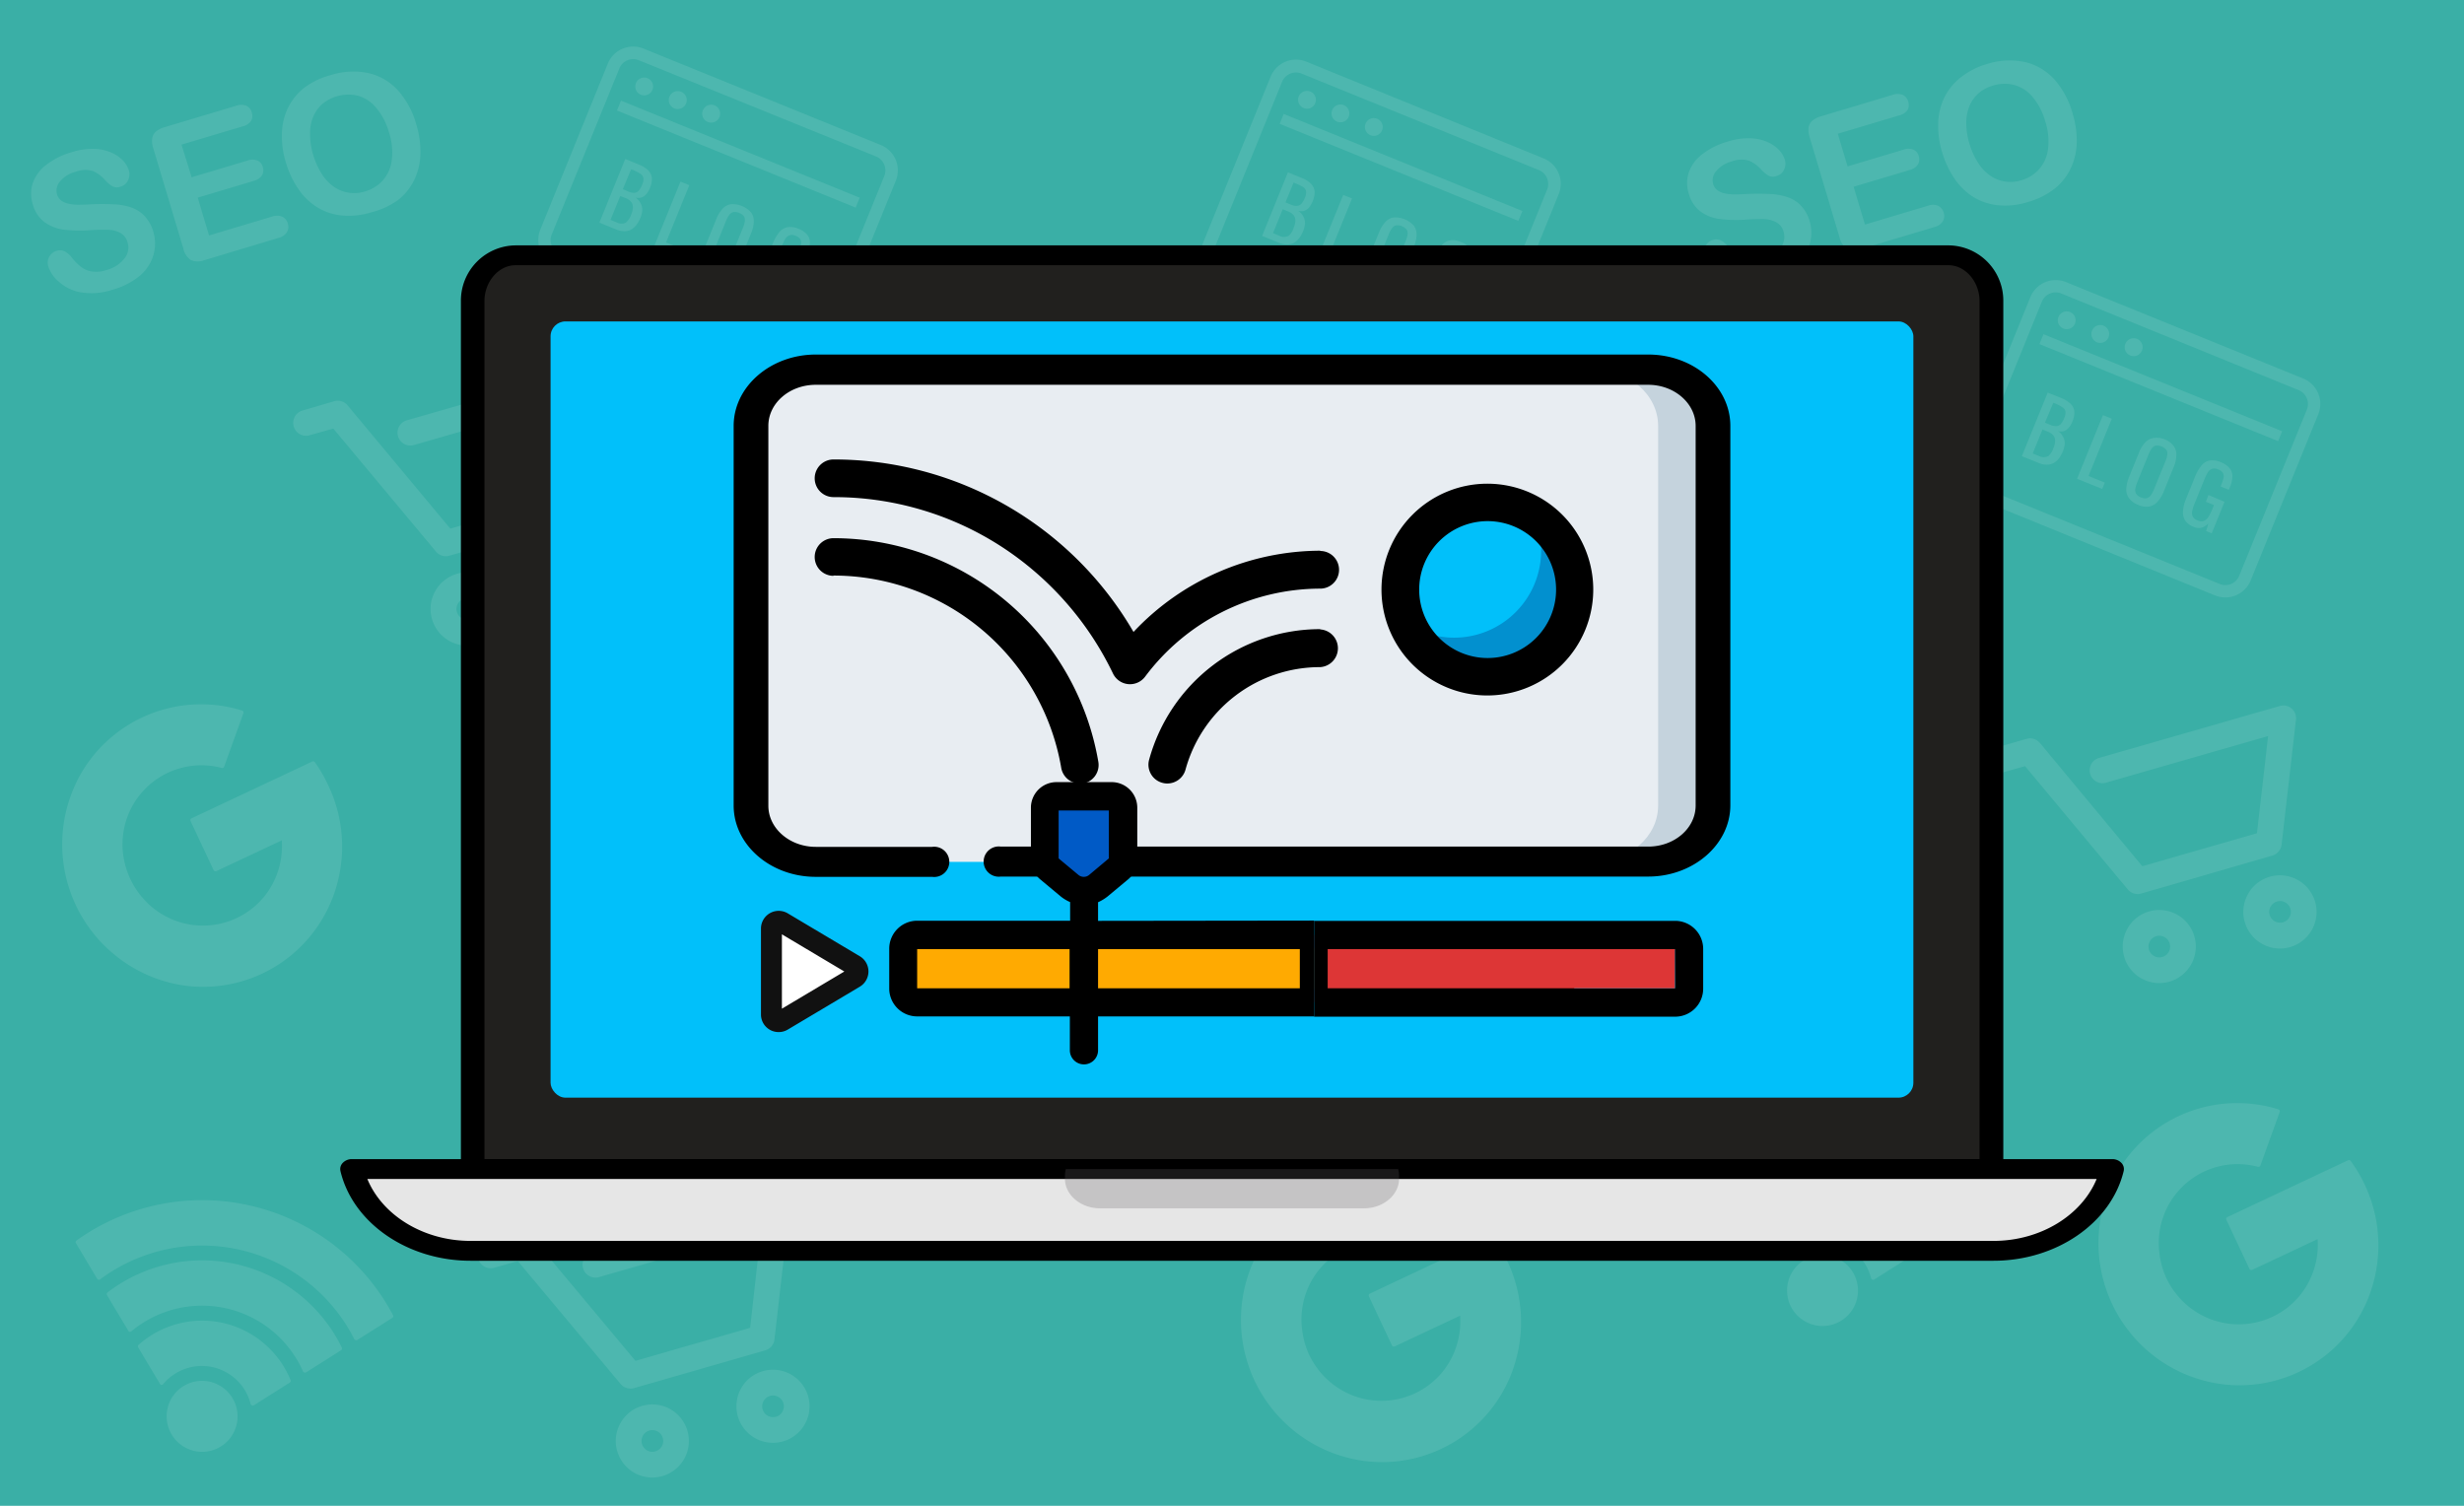 <svg xmlns="http://www.w3.org/2000/svg" viewBox="0 0 360 220"><defs><style>.cls-1{fill:#3aafa6;}.cls-2,.cls-4{opacity:0.1;}.cls-3,.cls-4{fill:#fff;}.cls-5{fill:#21201e;}.cls-6{fill:#01c0fa;}.cls-7{fill:#e6e6e6;}.cls-8{fill:#656364;opacity:0.25;}.cls-9{fill:#e8edf2;}.cls-10{fill:#c5d3dd;}.cls-11{fill:#111;}.cls-12{fill:#e02d4b;}.cls-13{fill:#ffaa01;}.cls-14{fill:#005ac6;}.cls-15{fill:#dd3636;}.cls-16{fill:#0290cf;}</style></defs><title>Animacion-Iconos</title><g id="Íconos"><rect class="cls-1" width="360" height="220"/><g class="cls-2"><path class="cls-3" d="M264.39,32.28a6,6,0,0,1,0,3.44,6.25,6.25,0,0,1-2,3,10.42,10.42,0,0,1-3.91,2,9.8,9.8,0,0,1-5.07.33,6.67,6.67,0,0,1-2.78-1.44,5,5,0,0,1-1.59-2.29,1.8,1.8,0,0,1,1.24-2.27,1.6,1.6,0,0,1,1.18.09,3.36,3.36,0,0,1,1.09,1,8.38,8.38,0,0,0,1.26,1.31,3.35,3.35,0,0,0,1.52.66,4.54,4.54,0,0,0,2.18-.21,4.89,4.89,0,0,0,2.6-1.66,2.57,2.57,0,0,0,.48-2.37,2.21,2.21,0,0,0-1.06-1.39,4.06,4.06,0,0,0-1.8-.47c-.68,0-1.58,0-2.7.08a19.66,19.66,0,0,1-3.85-.1,6,6,0,0,1-2.77-1.12,4.82,4.82,0,0,1-1.67-2.57,5,5,0,0,1,0-3.11,5.75,5.75,0,0,1,2-2.68,10.94,10.94,0,0,1,3.7-1.83,9.83,9.83,0,0,1,3.22-.48,6.78,6.78,0,0,1,2.53.53,5.21,5.21,0,0,1,1.72,1.17,3.83,3.83,0,0,1,.87,1.46,1.93,1.93,0,0,1-.12,1.41,1.63,1.63,0,0,1-1.07.93,1.45,1.45,0,0,1-1.13,0,4.48,4.48,0,0,1-1.1-.88,5.21,5.21,0,0,0-1.78-1.33,3.89,3.89,0,0,0-2.57.1,4.29,4.29,0,0,0-2.26,1.4,2,2,0,0,0-.45,1.89,1.68,1.68,0,0,0,.61.91,2.82,2.82,0,0,0,1.1.47,6.17,6.17,0,0,0,1.27.14c.41,0,1.09,0,2-.06a32.27,32.27,0,0,1,3.23,0,9.09,9.09,0,0,1,2.6.45,4.76,4.76,0,0,1,2,1.24A5.59,5.59,0,0,1,264.39,32.28Z"/><path class="cls-3" d="M277.38,16.89l-8.87,2.65,1.43,4.77,8.16-2.44a2,2,0,0,1,1.47,0,1.4,1.4,0,0,1,.76.94,1.49,1.49,0,0,1-.11,1.21,2,2,0,0,1-1.23.82l-8.17,2.44,1.66,5.53,9.17-2.74a2,2,0,0,1,1.53,0,1.67,1.67,0,0,1,.68,2.26,2.07,2.07,0,0,1-1.27.85l-10.7,3.2a2.66,2.66,0,0,1-2,0,2.7,2.7,0,0,1-1.12-1.68l-4.36-14.61a3.42,3.42,0,0,1-.17-1.46,1.63,1.63,0,0,1,.56-1,3.36,3.36,0,0,1,1.3-.65l10.39-3.11a2.07,2.07,0,0,1,1.52,0,1.5,1.5,0,0,1,.79,1,1.48,1.48,0,0,1-.13,1.24A2.1,2.1,0,0,1,277.38,16.89Z"/><path class="cls-3" d="M290.23,9.38a10.79,10.79,0,0,1,5.55-.33,8.34,8.34,0,0,1,4.33,2.51,12.42,12.42,0,0,1,2.7,5,13.54,13.54,0,0,1,.61,4.28,9.29,9.29,0,0,1-.87,3.74,8.4,8.4,0,0,1-2.38,3,11.36,11.36,0,0,1-3.86,1.93,11.1,11.1,0,0,1-4.3.49,8.6,8.6,0,0,1-3.63-1.18,9.21,9.21,0,0,1-2.79-2.68,13.76,13.76,0,0,1-1.83-3.88,13.16,13.16,0,0,1-.58-4.3,9.12,9.12,0,0,1,.91-3.74,8.43,8.43,0,0,1,2.37-2.9A11,11,0,0,1,290.23,9.38Zm8.58,8.32a9.58,9.58,0,0,0-1.8-3.49,5.34,5.34,0,0,0-2.67-1.78,5.66,5.66,0,0,0-3.18.08,5.53,5.53,0,0,0-2.05,1.09,5,5,0,0,0-1.33,1.81,6.41,6.41,0,0,0-.5,2.51,10.37,10.37,0,0,0,.47,3.09,10.4,10.4,0,0,0,1.32,2.87,6.32,6.32,0,0,0,1.84,1.87,5.17,5.17,0,0,0,2.14.79,5.37,5.37,0,0,0,2.3-.21,5.48,5.48,0,0,0,2.55-1.59,5.34,5.34,0,0,0,1.32-2.93A9.34,9.34,0,0,0,298.81,17.7Z"/></g><g class="cls-2"><path class="cls-3" d="M301.4,63.78a2.11,2.11,0,0,0-.73-.8,1.44,1.44,0,0,0,1.58-.49,3.18,3.18,0,0,0,.55-.93,3.52,3.52,0,0,0,.27-1.1,1.83,1.83,0,0,0-.16-.91,2,2,0,0,0-.6-.74,4.06,4.06,0,0,0-1-.59l-2.13-.86-3.78,9.29,2.48,1a3,3,0,0,0,1.14.24,2.07,2.07,0,0,0,1-.23,2.38,2.38,0,0,0,.77-.66,4.61,4.61,0,0,0,.58-1,3.88,3.88,0,0,0,.3-1.21A2,2,0,0,0,301.4,63.78ZM300,58.85l.31.12a6.39,6.39,0,0,1,1,.52,1,1,0,0,1,.46.6,1.89,1.89,0,0,1-.18,1,3.12,3.12,0,0,1-.49.85,1,1,0,0,1-.64.32,2.14,2.14,0,0,1-.93-.2l-.76-.31Zm-.81,7.82a1.47,1.47,0,0,1-1.33-.07l-.87-.35,1.42-3.5.77.31a1.87,1.87,0,0,1,.83.57,1.23,1.23,0,0,1,.25.8,2.8,2.8,0,0,1-.24,1A2.51,2.51,0,0,1,299.23,66.67Z"/><polygon class="cls-3" points="308.54 61.18 307.25 60.65 303.47 69.95 307.14 71.44 307.52 70.51 305.14 69.55 308.54 61.18"/><path class="cls-3" d="M317.59,65.18a2.87,2.87,0,0,0-1.35-1A3,3,0,0,0,314.6,64a2.09,2.09,0,0,0-1.21.68,4.77,4.77,0,0,0-.89,1.48l-1.43,3.52a5.05,5.05,0,0,0-.41,1.7,2.18,2.18,0,0,0,.37,1.38,3,3,0,0,0,1.36,1,2.78,2.78,0,0,0,1.64.24,2.23,2.23,0,0,0,1.22-.73,4.81,4.81,0,0,0,.89-1.48l1.44-3.54a4.67,4.67,0,0,0,.39-1.67A2.12,2.12,0,0,0,317.59,65.18Zm-2.87,6.28a4.67,4.67,0,0,1-.45.87,1.17,1.17,0,0,1-.6.45,1.34,1.34,0,0,1-.87-.11,1.38,1.38,0,0,1-.7-.53,1.14,1.14,0,0,1-.12-.74,4.63,4.63,0,0,1,.28-.94l1.65-4.07a3.81,3.81,0,0,1,.46-.86,1.05,1.05,0,0,1,.59-.42,1.79,1.79,0,0,1,1.57.63,1.09,1.09,0,0,1,.12.72,3.94,3.94,0,0,1-.27.93Z"/><path class="cls-3" d="M322.29,73.31l1.18.48-.26.64a5.87,5.87,0,0,1-.58,1.13,1.4,1.4,0,0,1-.67.56,1.26,1.26,0,0,1-.88-.08,1.39,1.39,0,0,1-.69-.53,1.22,1.22,0,0,1-.1-.82,5.28,5.28,0,0,1,.36-1.15l1.4-3.45a7.19,7.19,0,0,1,.48-1,1.26,1.26,0,0,1,.61-.58,1.22,1.22,0,0,1,.94.07,1.3,1.3,0,0,1,.69.51,1,1,0,0,1,.1.7,5.78,5.78,0,0,1-.32,1l-.12.28,1.21.5.14-.35a4.37,4.37,0,0,0,.38-1.61,1.83,1.83,0,0,0-.41-1.21,3.13,3.13,0,0,0-1.28-.87,2.94,2.94,0,0,0-1.68-.24,2.14,2.14,0,0,0-1.2.79,6.64,6.64,0,0,0-.92,1.65l-1.26,3.11a5.54,5.54,0,0,0-.46,1.81,2.21,2.21,0,0,0,.31,1.39,2.57,2.57,0,0,0,1.24.94,1.77,1.77,0,0,0,1.22.1,2.13,2.13,0,0,0,.92-.61l-.31,1.12.81.33,1.87-4.6-2.35-1Z"/><path class="cls-3" d="M336.52,55.31l-34.68-14.1a4,4,0,0,0-5.19,2.19l-9.88,24.3A4,4,0,0,0,289,72.89L323.64,87a4,4,0,0,0,5.19-2.19l9.88-24.3A4,4,0,0,0,336.52,55.31Zm-9.36,28.81a2.18,2.18,0,0,1-2.85,1.2l-34.67-14.1a2.17,2.17,0,0,1-1.2-2.84l9.88-24.3a2.18,2.18,0,0,1,2.84-1.2L335.84,57a2.19,2.19,0,0,1,1.2,2.85Z"/><path class="cls-3" d="M301.47,48a1.3,1.3,0,1,0-.72-1.7A1.3,1.3,0,0,0,301.47,48Z"/><path class="cls-3" d="M306.35,50a1.3,1.3,0,1,0,1-2.41,1.28,1.28,0,0,0-1.69.71A1.31,1.31,0,0,0,306.35,50Z"/><path class="cls-3" d="M311.24,51.94a1.31,1.31,0,1,0-.72-1.7A1.3,1.3,0,0,0,311.24,51.94Z"/><rect class="cls-3" x="314.92" y="37.81" width="1.56" height="37.65" transform="translate(144.31 327.75) rotate(-67.87)"/></g><g class="cls-2"><path class="cls-3" d="M334.82,103.52a1.86,1.86,0,0,0-1.74-.37l-26.48,7.61a1.88,1.88,0,0,0,1,3.62l23.78-6.84-1.63,14.2L313,126.56l-14.95-18a1.89,1.89,0,0,0-2-.6l-4.74,1.36a1.88,1.88,0,1,0,1,3.62l3.56-1,15,18a1.89,1.89,0,0,0,2,.6L332,125a1.89,1.89,0,0,0,1.35-1.59l2.1-18.25A1.88,1.88,0,0,0,334.82,103.52Z"/><path class="cls-3" d="M314,133.16a5.34,5.34,0,1,0,6.61,3.66A5.34,5.34,0,0,0,314,133.16Zm1.91,6.66a1.58,1.58,0,1,1,1.08-2A1.58,1.58,0,0,1,315.92,139.82Z"/><path class="cls-3" d="M331.63,128.09a5.35,5.35,0,1,0,6.62,3.66A5.37,5.37,0,0,0,331.63,128.09Zm1.92,6.66a1.58,1.58,0,1,1,1.08-2A1.58,1.58,0,0,1,333.55,134.75Z"/></g><path class="cls-4" d="M343.44,169.61a.32.32,0,0,0-.38-.09l-17.63,8.3a.3.3,0,0,0-.15.4l3.37,7.16a.3.3,0,0,0,.41.15l9.55-4.49a11.8,11.8,0,0,1-1.62,6.84h0a11.41,11.41,0,0,1-5,4.52,11.6,11.6,0,0,1-13.36-2.57h0a11.65,11.65,0,0,1-2.12-3.11,11.53,11.53,0,0,1-1-3.57h0a11.52,11.52,0,0,1,14.38-12.68.31.31,0,0,0,.37-.2l2.81-7.8a.33.33,0,0,0,0-.24.32.32,0,0,0-.19-.15,20.23,20.23,0,0,0-23.17,8.6,20.81,20.81,0,0,0,4.57,27.1h0a20.65,20.65,0,0,0,10.26,4.44A20.26,20.26,0,0,0,345.87,190a20.84,20.84,0,0,0,1-13.09,21.52,21.52,0,0,0-1.36-3.8A21,21,0,0,0,343.44,169.61Z"/><g class="cls-2"><path class="cls-3" d="M267.48,183.51a5.19,5.19,0,0,0-5.8,2.64,5.12,5.12,0,0,0-.44,1.2,5.18,5.18,0,1,0,10.08,2.4,5,5,0,0,0,.13-1.49A5.2,5.2,0,0,0,267.48,183.51Z"/><path class="cls-3" d="M269.52,175A14,14,0,0,0,257,178.1a.3.3,0,0,0-.06.38l3.19,5.34a.3.3,0,0,0,.19.14h0a.31.31,0,0,0,.26-.1,7.35,7.35,0,0,1,12.79,2.88.29.29,0,0,0,.18.21.29.29,0,0,0,.27,0l5.23-3.31a.29.29,0,0,0,.12-.37A14,14,0,0,0,269.52,175Z"/><path class="cls-3" d="M271.57,166.39a22.72,22.72,0,0,0-19.11,4.06.31.31,0,0,0-.07.4l3.11,5.21a.3.3,0,0,0,.19.14h0a.31.31,0,0,0,.24-.07A16.14,16.14,0,0,1,281,182a.29.29,0,0,0,.19.17.26.26,0,0,0,.24,0l5.14-3.24a.3.3,0,0,0,.1-.39A22.71,22.71,0,0,0,271.57,166.39Z"/><path class="cls-3" d="M294.17,173.75a31.55,31.55,0,0,0-46.24-10.89.31.31,0,0,0-.08.4l3.11,5.2a.29.29,0,0,0,.18.13h0a.31.31,0,0,0,.23-.06,24.93,24.93,0,0,1,37.13,8.72.29.29,0,0,0,.19.15.34.34,0,0,0,.24,0l5.11-3.23A.32.32,0,0,0,294.17,173.75Z"/></g><g class="cls-2"><path class="cls-3" d="M22.4,33.87a5.93,5.93,0,0,1,0,3.44,6.25,6.25,0,0,1-2,3,10.55,10.55,0,0,1-3.91,2,9.69,9.69,0,0,1-5.07.33,6.56,6.56,0,0,1-2.78-1.44,5,5,0,0,1-1.59-2.29,1.8,1.8,0,0,1,1.25-2.27,1.58,1.58,0,0,1,1.17.09,3.26,3.26,0,0,1,1.09,1A8.38,8.38,0,0,0,11.86,39a3.35,3.35,0,0,0,1.52.66,4.53,4.53,0,0,0,2.18-.21,4.85,4.85,0,0,0,2.6-1.66,2.53,2.53,0,0,0,.48-2.36,2.23,2.23,0,0,0-1.06-1.4,3.93,3.93,0,0,0-1.8-.46,24.32,24.32,0,0,0-2.7.07,19.66,19.66,0,0,1-3.85-.1,6,6,0,0,1-2.77-1.12,4.82,4.82,0,0,1-1.67-2.57,5.08,5.08,0,0,1,0-3.11,5.81,5.81,0,0,1,2-2.68,10.94,10.94,0,0,1,3.7-1.83,9.85,9.85,0,0,1,3.23-.48,6.68,6.68,0,0,1,2.52.53,5.21,5.21,0,0,1,1.72,1.17,3.83,3.83,0,0,1,.87,1.46,1.93,1.93,0,0,1-.12,1.41,1.67,1.67,0,0,1-1.07.94,1.49,1.49,0,0,1-1.13,0,4.44,4.44,0,0,1-1.09-.87A5.24,5.24,0,0,0,13.61,25a3.89,3.89,0,0,0-2.57.1,4.29,4.29,0,0,0-2.26,1.4,2,2,0,0,0-.45,1.89,1.65,1.65,0,0,0,.62.91,2.71,2.71,0,0,0,1.09.47,6.17,6.17,0,0,0,1.27.14c.41,0,1.09,0,2-.06a32.27,32.27,0,0,1,3.23,0,9.22,9.22,0,0,1,2.61.45,4.89,4.89,0,0,1,1.95,1.24A5.48,5.48,0,0,1,22.4,33.87Z"/><path class="cls-3" d="M35.39,18.48l-8.87,2.65L28,25.9l8.16-2.44a2,2,0,0,1,1.47,0,1.4,1.4,0,0,1,.76.94,1.45,1.45,0,0,1-.11,1.21,2,2,0,0,1-1.23.82l-8.16,2.44,1.65,5.53,9.17-2.74a2.1,2.1,0,0,1,1.53,0,1.53,1.53,0,0,1,.81,1,1.56,1.56,0,0,1-.13,1.27,2.07,2.07,0,0,1-1.27.84L29.9,38a2.66,2.66,0,0,1-2,0,2.66,2.66,0,0,1-1.11-1.68L22.4,21.68a3.25,3.25,0,0,1-.16-1.46,1.62,1.62,0,0,1,.55-1,3.36,3.36,0,0,1,1.3-.65l10.39-3.11a2.1,2.1,0,0,1,1.53,0,1.49,1.49,0,0,1,.78,1,1.44,1.44,0,0,1-.13,1.24A2.1,2.1,0,0,1,35.39,18.48Z"/><path class="cls-3" d="M48.24,11a10.89,10.89,0,0,1,5.55-.33,8.34,8.34,0,0,1,4.33,2.51,12.42,12.42,0,0,1,2.7,5,13.54,13.54,0,0,1,.61,4.28,9.38,9.38,0,0,1-.87,3.75,8.45,8.45,0,0,1-2.38,3A11.36,11.36,0,0,1,54.32,31a11.1,11.1,0,0,1-4.3.49,8.46,8.46,0,0,1-3.63-1.18,9.15,9.15,0,0,1-2.78-2.67,13.7,13.7,0,0,1-1.84-3.89,13.16,13.16,0,0,1-.58-4.3,9.12,9.12,0,0,1,.91-3.74,8.43,8.43,0,0,1,2.37-2.9A11.11,11.11,0,0,1,48.24,11Zm8.58,8.32A9.43,9.43,0,0,0,55,15.8,5.34,5.34,0,0,0,52.35,14a6,6,0,0,0-5.23,1.17A5.1,5.1,0,0,0,45.79,17a6.24,6.24,0,0,0-.49,2.51,11.13,11.13,0,0,0,1.78,6,6.44,6.44,0,0,0,1.84,1.87,5.17,5.17,0,0,0,2.14.79,5.35,5.35,0,0,0,2.3-.21,5.55,5.55,0,0,0,2.55-1.58,5.4,5.4,0,0,0,1.32-2.94A9.34,9.34,0,0,0,56.82,19.29Z"/></g><g class="cls-2"><path class="cls-3" d="M93.57,29.66a2.11,2.11,0,0,0-.73-.8,1.49,1.49,0,0,0,1.58-.49,3.41,3.41,0,0,0,.55-.93,3.59,3.59,0,0,0,.27-1.1,1.87,1.87,0,0,0-.16-.92,2.06,2.06,0,0,0-.6-.73,4.06,4.06,0,0,0-1-.59l-2.13-.87-3.78,9.3,2.47,1a3.07,3.07,0,0,0,1.15.25,2.07,2.07,0,0,0,1-.23,2.49,2.49,0,0,0,.77-.66,4.47,4.47,0,0,0,.58-1,3.76,3.76,0,0,0,.3-1.2A2,2,0,0,0,93.57,29.66Zm-1.36-4.93.31.12a7.41,7.41,0,0,1,1,.51A1,1,0,0,1,94,26a1.89,1.89,0,0,1-.18,1,2.9,2.9,0,0,1-.49.84.94.94,0,0,1-.64.33,2.14,2.14,0,0,1-.93-.2L91,27.64Zm-.81,7.82a1.47,1.47,0,0,1-1.33-.07l-.87-.36,1.42-3.49.77.31a1.85,1.85,0,0,1,.83.57,1.23,1.23,0,0,1,.25.8,2.8,2.8,0,0,1-.24,1A2.51,2.51,0,0,1,91.4,32.55Z"/><polygon class="cls-3" points="100.71 27.06 99.42 26.53 95.64 35.83 99.31 37.32 99.69 36.39 97.31 35.42 100.71 27.06"/><path class="cls-3" d="M109.76,31.06a3.63,3.63,0,0,0-3-1.22,2.09,2.09,0,0,0-1.21.68,4.77,4.77,0,0,0-.89,1.48l-1.43,3.52a5.05,5.05,0,0,0-.41,1.7,2.13,2.13,0,0,0,.37,1.37,2.91,2.91,0,0,0,1.36,1,2.86,2.86,0,0,0,1.64.24,2.29,2.29,0,0,0,1.22-.73,4.81,4.81,0,0,0,.89-1.48l1.44-3.54a4.71,4.71,0,0,0,.39-1.67A2.17,2.17,0,0,0,109.76,31.06Zm-2.87,6.28a3.81,3.81,0,0,1-.46.86,1.08,1.08,0,0,1-.59.46,1.33,1.33,0,0,1-.87-.11,1.38,1.38,0,0,1-.7-.53,1.15,1.15,0,0,1-.12-.74,3.93,3.93,0,0,1,.28-.94l1.65-4.07a3.81,3.81,0,0,1,.46-.86,1.05,1.05,0,0,1,.59-.42,1.43,1.43,0,0,1,.87.12,1.47,1.47,0,0,1,.7.51,1.09,1.09,0,0,1,.12.72,4.23,4.23,0,0,1-.27.93Z"/><path class="cls-3" d="M114.46,39.19l1.18.48-.26.64a5.87,5.87,0,0,1-.58,1.13,1.46,1.46,0,0,1-.67.56,1.26,1.26,0,0,1-.88-.08,1.4,1.4,0,0,1-.69-.54,1.19,1.19,0,0,1-.1-.81,6.06,6.06,0,0,1,.35-1.16l1.4-3.44a10.51,10.51,0,0,1,.48-1,1.32,1.32,0,0,1,.62-.58,1.18,1.18,0,0,1,.94.07,1.34,1.34,0,0,1,.69.5,1,1,0,0,1,.1.71,5.18,5.18,0,0,1-.33,1l-.11.28,1.21.5.14-.35a4.37,4.37,0,0,0,.38-1.62,1.85,1.85,0,0,0-.41-1.21,3.26,3.26,0,0,0-1.29-.86A2.9,2.9,0,0,0,115,33.2a2.11,2.11,0,0,0-1.2.79,6.64,6.64,0,0,0-.92,1.65l-1.27,3.11a6.11,6.11,0,0,0-.46,1.8,2.3,2.3,0,0,0,.32,1.4,2.57,2.57,0,0,0,1.24.94,1.77,1.77,0,0,0,1.22.1,2.13,2.13,0,0,0,.92-.61l-.31,1.12.81.33,1.87-4.6-2.35-1Z"/><path class="cls-3" d="M128.69,21.19,94,7.09a4,4,0,0,0-5.19,2.19l-9.88,24.3a4,4,0,0,0,2.19,5.19l34.68,14.1A4,4,0,0,0,121,50.68l9.89-24.3A4,4,0,0,0,128.69,21.19ZM119.33,50a2.18,2.18,0,0,1-2.85,1.2L81.81,37.1a2.17,2.17,0,0,1-1.2-2.84L90.49,10a2.17,2.17,0,0,1,2.84-1.2L128,22.86a2.2,2.2,0,0,1,1.2,2.85Z"/><path class="cls-3" d="M93.63,13.84a1.3,1.3,0,1,0-.71-1.7A1.3,1.3,0,0,0,93.63,13.84Z"/><path class="cls-3" d="M98.52,15.83a1.31,1.31,0,1,0-.71-1.7A1.3,1.3,0,0,0,98.52,15.83Z"/><path class="cls-3" d="M103.41,17.82a1.31,1.31,0,1,0-.72-1.7A1.3,1.3,0,0,0,103.41,17.82Z"/><rect class="cls-3" x="107.09" y="3.69" width="1.56" height="37.65" transform="translate(46.38 113.96) rotate(-67.87)"/></g><g class="cls-2"><path class="cls-3" d="M87.59,54.19a1.86,1.86,0,0,0-1.74-.37L59.37,61.43a1.88,1.88,0,0,0,1,3.62l23.77-6.84-1.63,14.2L65.79,77.23l-15-18a1.87,1.87,0,0,0-2-.6L44.13,60a1.88,1.88,0,0,0,1,3.62l3.57-1L63.69,80.58a1.87,1.87,0,0,0,2,.6l19.15-5.5a1.89,1.89,0,0,0,1.35-1.59l2.09-18.25A1.89,1.89,0,0,0,87.59,54.19Z"/><path class="cls-3" d="M66.78,83.83a5.35,5.35,0,1,0,6.62,3.66A5.36,5.36,0,0,0,66.78,83.83Zm1.92,6.66a1.58,1.58,0,1,1,1.08-2A1.59,1.59,0,0,1,68.7,90.49Z"/><path class="cls-3" d="M84.41,78.77A5.34,5.34,0,1,0,91,82.43,5.34,5.34,0,0,0,84.41,78.77Zm1.91,6.65a1.58,1.58,0,1,1,1.08-2A1.57,1.57,0,0,1,86.32,85.42Z"/></g><path class="cls-4" d="M46,111.36a.3.3,0,0,0-.37-.1l-17.64,8.3a.3.3,0,0,0-.15.4l3.37,7.17a.31.31,0,0,0,.41.14l9.55-4.49a11.87,11.87,0,0,1-1.61,6.84h0a11.46,11.46,0,0,1-5,4.52,11.6,11.6,0,0,1-13.37-2.57h0A12,12,0,0,1,18,124.88h0A11.53,11.53,0,0,1,32.39,112.2a.3.3,0,0,0,.36-.19l2.81-7.8a.33.33,0,0,0,0-.24.33.33,0,0,0-.19-.16,20.27,20.27,0,0,0-23.17,8.6,20.83,20.83,0,0,0,4.57,27.11h0A20.63,20.63,0,0,0,27,144a20.26,20.26,0,0,0,21.36-12.25A20.74,20.74,0,0,0,48,114.83,20.21,20.21,0,0,0,46,111.36Z"/><g class="cls-2"><path class="cls-3" d="M30.73,201.89a5.18,5.18,0,0,0-5.8,2.64,5.12,5.12,0,0,0-.44,1.2,5.18,5.18,0,0,0,10.08,2.41,5,5,0,0,0,.13-1.49A5.2,5.2,0,0,0,30.73,201.89Z"/><path class="cls-3" d="M32.77,193.33a14,14,0,0,0-12.52,3.15.31.31,0,0,0-.06.38l3.19,5.34a.3.3,0,0,0,.19.14h0a.31.31,0,0,0,.26-.1,7.35,7.35,0,0,1,12.79,2.89.28.28,0,0,0,.18.2.32.32,0,0,0,.27,0L42.34,202a.28.28,0,0,0,.12-.36A14,14,0,0,0,32.77,193.33Z"/><path class="cls-3" d="M34.82,184.77a22.72,22.72,0,0,0-19.11,4.06.31.31,0,0,0-.07.4l3.11,5.21a.3.3,0,0,0,.19.14h0a.32.32,0,0,0,.25-.07,16.13,16.13,0,0,1,25.08,5.85.26.26,0,0,0,.19.16.29.29,0,0,0,.24,0l5.14-3.25a.3.3,0,0,0,.1-.39A22.74,22.74,0,0,0,34.82,184.77Z"/><path class="cls-3" d="M57.41,192.13a31.54,31.54,0,0,0-46.23-10.89.31.31,0,0,0-.08.4l3.1,5.2a.33.33,0,0,0,.19.14h0a.29.29,0,0,0,.24-.06,24.93,24.93,0,0,1,37.13,8.72.27.27,0,0,0,.18.15.33.33,0,0,0,.24,0l5.12-3.23A.3.3,0,0,0,57.41,192.13Z"/></g><g class="cls-2"><path class="cls-3" d="M86.45,130.75a5.93,5.93,0,0,1,0,3.44,6.27,6.27,0,0,1-2,3,10.42,10.42,0,0,1-3.91,2,9.8,9.8,0,0,1-5.07.33,6.58,6.58,0,0,1-2.78-1.45,4.94,4.94,0,0,1-1.59-2.29,1.77,1.77,0,0,1,.13-1.37,1.75,1.75,0,0,1,1.12-.89,1.57,1.57,0,0,1,1.17.08,3.26,3.26,0,0,1,1.09,1,8,8,0,0,0,1.26,1.31,3.52,3.52,0,0,0,1.52.67,4.79,4.79,0,0,0,2.18-.21,4.86,4.86,0,0,0,2.6-1.67,2.56,2.56,0,0,0,.49-2.36,2.27,2.27,0,0,0-1.06-1.39,4,4,0,0,0-1.8-.47c-.69,0-1.59,0-2.71.07a18.78,18.78,0,0,1-3.84-.1,5.85,5.85,0,0,1-2.78-1.12,4.78,4.78,0,0,1-1.67-2.57,5.08,5.08,0,0,1,0-3.11,5.84,5.84,0,0,1,2-2.67,10.68,10.68,0,0,1,3.7-1.83,10.16,10.16,0,0,1,3.23-.49,6.87,6.87,0,0,1,2.52.54A5,5,0,0,1,82,120.35a3.91,3.91,0,0,1,.87,1.46,2,2,0,0,1-.12,1.42,1.68,1.68,0,0,1-1.07.93,1.45,1.45,0,0,1-1.13,0,4.79,4.79,0,0,1-1.09-.88,5.38,5.38,0,0,0-1.79-1.34,3.89,3.89,0,0,0-2.57.1,4.3,4.3,0,0,0-2.26,1.41,2,2,0,0,0-.45,1.89,1.65,1.65,0,0,0,.62.91,2.86,2.86,0,0,0,1.09.47,6.25,6.25,0,0,0,1.27.14c.41,0,1.09,0,2-.06a29.56,29.56,0,0,1,3.23,0,9.22,9.22,0,0,1,2.61.45,4.78,4.78,0,0,1,2,1.24A5.51,5.51,0,0,1,86.45,130.75Z"/><path class="cls-3" d="M99.44,115.35,90.57,118,92,122.78l8.17-2.44a2,2,0,0,1,1.46,0,1.41,1.41,0,0,1,.76.93,1.45,1.45,0,0,1-.11,1.21,2,2,0,0,1-1.23.82l-8.16,2.45,1.65,5.52,9.17-2.74a2.15,2.15,0,0,1,1.53,0,1.55,1.55,0,0,1,.81,1,1.49,1.49,0,0,1-.13,1.26,2.08,2.08,0,0,1-1.27.85L94,134.86a2.15,2.15,0,0,1-3.13-1.69l-4.37-14.61a3.41,3.41,0,0,1-.16-1.46,1.62,1.62,0,0,1,.55-1,3.51,3.51,0,0,1,1.3-.66l10.39-3.1a2.1,2.1,0,0,1,1.53,0,1.45,1.45,0,0,1,.78,1,1.46,1.46,0,0,1-.13,1.25A2,2,0,0,1,99.44,115.35Z"/><path class="cls-3" d="M112.29,107.84a10.78,10.78,0,0,1,5.55-.32,8.29,8.29,0,0,1,4.33,2.5,12.53,12.53,0,0,1,2.7,5,13.5,13.5,0,0,1,.61,4.28,9.29,9.29,0,0,1-.87,3.74,8.26,8.26,0,0,1-2.38,3,12.22,12.22,0,0,1-8.16,2.42,8.45,8.45,0,0,1-3.63-1.17,9.19,9.19,0,0,1-2.78-2.68,13.64,13.64,0,0,1-1.84-3.88,13.22,13.22,0,0,1-.58-4.31,9.07,9.07,0,0,1,.91-3.73,8.34,8.34,0,0,1,2.37-2.9A11.31,11.31,0,0,1,112.29,107.84Zm8.58,8.33a9.47,9.47,0,0,0-1.79-3.5,5.45,5.45,0,0,0-2.68-1.77,5.66,5.66,0,0,0-3.18.07,5.51,5.51,0,0,0-2,1.1,4.92,4.92,0,0,0-1.34,1.81,6.36,6.36,0,0,0-.49,2.5,11.13,11.13,0,0,0,1.78,6,6.32,6.32,0,0,0,1.84,1.87,5.23,5.23,0,0,0,2.15.8,5.65,5.65,0,0,0,2.29-.21,5.56,5.56,0,0,0,2.56-1.59,5.4,5.4,0,0,0,1.31-2.93A9.32,9.32,0,0,0,120.87,116.17Z"/></g><g class="cls-2"><path class="cls-3" d="M190.4,31.6a2.18,2.18,0,0,0-.73-.8,1.64,1.64,0,0,0,.88,0,1.53,1.53,0,0,0,.7-.48,3.33,3.33,0,0,0,.55-.94,3.46,3.46,0,0,0,.27-1.1,1.83,1.83,0,0,0-.16-.91,2.09,2.09,0,0,0-.6-.74,4.05,4.05,0,0,0-1-.58l-2.14-.87-3.77,9.29,2.47,1a3.07,3.07,0,0,0,1.15.25,2.2,2.2,0,0,0,1-.23,2.4,2.4,0,0,0,.77-.67,4.4,4.4,0,0,0,.58-1,3.81,3.81,0,0,0,.3-1.21A2,2,0,0,0,190.4,31.6ZM189,26.67l.31.13a7.41,7.41,0,0,1,1.05.51,1,1,0,0,1,.46.61,1.9,1.9,0,0,1-.18,1,3.21,3.21,0,0,1-.49.84,1,1,0,0,1-.64.32,2.1,2.1,0,0,1-.93-.19l-.77-.32Zm-.81,7.82a1.47,1.47,0,0,1-1.33-.07l-.87-.35,1.42-3.5.77.31a2,2,0,0,1,.83.57,1.25,1.25,0,0,1,.25.8,2.81,2.81,0,0,1-.24,1A2.47,2.47,0,0,1,188.23,34.49Z"/><polygon class="cls-3" points="197.54 29 196.25 28.48 192.47 37.77 196.14 39.26 196.52 38.33 194.14 37.37 197.54 29"/><path class="cls-3" d="M206.59,33a3.63,3.63,0,0,0-3-1.22,2.09,2.09,0,0,0-1.21.68,4.89,4.89,0,0,0-.89,1.48l-1.44,3.52a5.33,5.33,0,0,0-.4,1.7,2.18,2.18,0,0,0,.37,1.38,3,3,0,0,0,1.35,1,2.89,2.89,0,0,0,1.65.23,2.27,2.27,0,0,0,1.22-.72,4.87,4.87,0,0,0,.89-1.49L206.58,36a4.71,4.71,0,0,0,.39-1.67A2.2,2.2,0,0,0,206.59,33Zm-2.87,6.29a4,4,0,0,1-.46.86,1.11,1.11,0,0,1-.59.45,1.32,1.32,0,0,1-.87-.1,1.34,1.34,0,0,1-.7-.54,1.14,1.14,0,0,1-.12-.74,4.22,4.22,0,0,1,.28-.94l1.65-4.07a3.73,3.73,0,0,1,.46-.85,1,1,0,0,1,.59-.43,1.76,1.76,0,0,1,1.57.64,1.07,1.07,0,0,1,.12.72,4,4,0,0,1-.27.92Z"/><path class="cls-3" d="M211.29,41.13l1.18.48-.26.65a5.75,5.75,0,0,1-.58,1.12,1.34,1.34,0,0,1-.67.56,1.21,1.21,0,0,1-.88-.08,1.33,1.33,0,0,1-.69-.53,1.21,1.21,0,0,1-.1-.82,6,6,0,0,1,.35-1.15l1.4-3.44a9.45,9.45,0,0,1,.48-1,1.35,1.35,0,0,1,.62-.59,1.22,1.22,0,0,1,.94.07,1.41,1.41,0,0,1,.69.51,1,1,0,0,1,.1.71,5.12,5.12,0,0,1-.33,1l-.11.29,1.21.49.14-.34a4.37,4.37,0,0,0,.38-1.62,1.83,1.83,0,0,0-.41-1.21,3.06,3.06,0,0,0-1.29-.86,2.75,2.75,0,0,0-1.67-.24,2,2,0,0,0-1.2.78,6.72,6.72,0,0,0-.92,1.66l-1.27,3.1a6.09,6.09,0,0,0-.46,1.81,2.27,2.27,0,0,0,.32,1.39,2.52,2.52,0,0,0,1.24.94,1.77,1.77,0,0,0,1.22.11,2.15,2.15,0,0,0,.92-.62l-.31,1.12.81.33,1.87-4.6-2.35-1Z"/><path class="cls-3" d="M225.52,23.14,190.84,9a4,4,0,0,0-5.19,2.19l-9.88,24.29A4,4,0,0,0,178,40.71l34.68,14.1a4,4,0,0,0,5.18-2.19l9.89-24.29A4,4,0,0,0,225.52,23.14ZM216.16,52a2.2,2.2,0,0,1-2.85,1.2l-34.67-14.1a2.18,2.18,0,0,1-1.2-2.85l9.88-24.3a2.19,2.19,0,0,1,2.84-1.2l34.68,14.1a2.2,2.2,0,0,1,1.2,2.85Z"/><path class="cls-3" d="M190.46,15.78a1.29,1.29,0,0,0,1.7-.71,1.3,1.3,0,1,0-1.7.71Z"/><path class="cls-3" d="M195.35,17.77a1.3,1.3,0,1,0-.71-1.69A1.29,1.29,0,0,0,195.35,17.77Z"/><path class="cls-3" d="M200.24,19.76a1.3,1.3,0,1,0-.72-1.7A1.3,1.3,0,0,0,200.24,19.76Z"/><rect class="cls-3" x="203.92" y="5.63" width="1.56" height="37.65" transform="translate(104.93 204.87) rotate(-67.87)"/></g><g class="cls-2"><path class="cls-3" d="M114.64,175.75a1.92,1.92,0,0,0-1.74-.37L86.41,183a1.88,1.88,0,0,0,1,3.62l23.78-6.83L109.6,194l-16.76,4.82-15-17.95a1.89,1.89,0,0,0-2-.6l-4.74,1.36a1.88,1.88,0,0,0,1,3.62l3.56-1,15,17.94a1.89,1.89,0,0,0,2,.61l19.14-5.51a1.86,1.86,0,0,0,1.35-1.59l2.1-18.24A1.9,1.9,0,0,0,114.64,175.75Z"/><path class="cls-3" d="M93.83,205.4a5.34,5.34,0,1,0,6.61,3.66A5.34,5.34,0,0,0,93.83,205.4Zm1.91,6.65a1.58,1.58,0,1,1,1.08-2A1.57,1.57,0,0,1,95.74,212.05Z"/><path class="cls-3" d="M111.45,200.33a5.34,5.34,0,1,0,6.62,3.66A5.35,5.35,0,0,0,111.45,200.33Zm1.92,6.66a1.58,1.58,0,1,1,1.08-2A1.59,1.59,0,0,1,113.37,207Z"/></g><path class="cls-4" d="M218.16,180.79a.3.3,0,0,0-.37-.1L200.15,189a.3.3,0,0,0-.15.4l3.37,7.17a.31.31,0,0,0,.41.14l9.55-4.49a11.87,11.87,0,0,1-1.61,6.84h0a11.46,11.46,0,0,1-5,4.52A11.6,11.6,0,0,1,193.37,201h0a12,12,0,0,1-2.12-3.12,11.72,11.72,0,0,1-1-3.57h0a11.53,11.53,0,0,1,14.39-12.68.3.3,0,0,0,.36-.19l2.81-7.8a.33.33,0,0,0,0-.24.33.33,0,0,0-.19-.16,20.27,20.27,0,0,0-23.17,8.6A20.83,20.83,0,0,0,189,209h0a20.72,20.72,0,0,0,10.26,4.44,20.26,20.26,0,0,0,21.36-12.25,20.74,20.74,0,0,0-.37-16.88A20.21,20.21,0,0,0,218.16,180.79Z"/><g class="cls-2"><path class="cls-3" d="M252.08,129.61a5.18,5.18,0,0,0-5.8,2.64,5.29,5.29,0,0,0-.44,1.2,5.18,5.18,0,0,0,10.08,2.41,5,5,0,0,0,.13-1.49A5.21,5.21,0,0,0,252.08,129.61Z"/><path class="cls-3" d="M254.12,121.05a14,14,0,0,0-12.52,3.15.31.31,0,0,0-.06.38l3.19,5.34a.3.3,0,0,0,.19.14h0a.35.35,0,0,0,.26-.11A7.35,7.35,0,0,1,258,132.85a.28.28,0,0,0,.18.2.29.29,0,0,0,.27,0l5.23-3.31a.29.29,0,0,0,.12-.37A14,14,0,0,0,254.12,121.05Z"/><path class="cls-3" d="M256.17,112.49a22.69,22.69,0,0,0-19.11,4.07.31.31,0,0,0-.08.39l3.12,5.22a.26.26,0,0,0,.19.13h0a.32.32,0,0,0,.25-.07,16.13,16.13,0,0,1,25.08,5.85.26.26,0,0,0,.19.16.29.29,0,0,0,.24,0l5.13-3.25a.3.3,0,0,0,.11-.39A22.76,22.76,0,0,0,256.17,112.49Z"/><path class="cls-3" d="M278.76,119.85A31.54,31.54,0,0,0,232.53,109a.31.31,0,0,0-.08.4l3.1,5.2a.33.33,0,0,0,.19.14h0a.29.29,0,0,0,.24,0,24.91,24.91,0,0,1,37.13,8.71.27.27,0,0,0,.18.15.33.33,0,0,0,.24,0l5.12-3.23A.3.3,0,0,0,278.76,119.85Z"/></g><path class="cls-5" d="M290.94,44V170.8H69.06V44a6.5,6.5,0,0,1,6.25-6.7H284.69A6.5,6.5,0,0,1,290.94,44Z"/><path d="M290.94,172.25H69.06a1.6,1.6,0,0,1-1.72-1.45V44a8.07,8.07,0,0,1,8-8.15H284.69a8.07,8.07,0,0,1,8,8.15V170.8A1.6,1.6,0,0,1,290.94,172.25Zm-220.16-2.9H289.22V44c0-2.85-2.08-5.25-4.53-5.25H75.31c-2.45,0-4.53,2.4-4.53,5.25Z"/><rect class="cls-6" x="80.44" y="46.96" width="199.11" height="113.41" rx="2.18"/><path class="cls-7" d="M308.59,170.8c-1.64,6.79-8.8,11.95-17.33,11.95H68.74c-8.53,0-15.69-5.16-17.33-11.95Z"/><path d="M291.26,184.2H68.74c-9.19,0-17.19-5.51-19-13.11a1.29,1.29,0,0,1,.36-1.21,1.82,1.82,0,0,1,1.33-.53H308.59a1.82,1.82,0,0,1,1.33.53,1.29,1.29,0,0,1,.36,1.21C308.45,178.69,300.45,184.2,291.26,184.2ZM53.67,172.25c2.2,5.34,8.24,9.05,15.07,9.05H291.26c6.83,0,12.87-3.71,15.07-9.05Z"/><path class="cls-8" d="M204.41,171.75v.46c0,2.38-2.31,4.33-5.13,4.33H160.72c-2.82,0-5.13-1.95-5.13-4.33v-.46a3.75,3.75,0,0,1,.13-.95h48.56A3.75,3.75,0,0,1,204.41,171.75Z"/><path class="cls-9" d="M240.81,125.92H119.19c-5.22,0-9.44-3.69-9.44-8.23V62.22c0-4.55,4.22-8.23,9.44-8.23H240.82c5.21,0,9.43,3.68,9.43,8.23v55.47c0,4.54-4.22,8.23-9.44,8.23Z"/><path class="cls-10" d="M240.82,54h-8c5.21,0,9.44,3.68,9.44,8.23v55.47c0,4.54-4.23,8.23-9.44,8.23h8c5.21,0,9.43-3.69,9.43-8.23V62.22C250.25,57.67,246,54,240.82,54Z"/><path d="M240.81,51.8H119.19c-6.59,0-12,4.67-12,10.42v55.47c0,5.74,5.37,10.42,12,10.42h17a2.21,2.21,0,1,0,0-4.38h-17c-3.82,0-6.93-2.71-6.93-6V62.22c0-3.33,3.11-6,6.93-6H240.81c3.82,0,6.93,2.71,6.93,6v55.47c0,3.33-3.11,6-6.93,6H146.22a2.21,2.21,0,1,0,0,4.38h94.59c6.59,0,12-4.68,12-10.42V62.22c0-5.75-5.37-10.42-12-10.42Z"/><path class="cls-3" d="M124.83,141l-10.52-6.27a1.08,1.08,0,0,0-1.07,0,1.06,1.06,0,0,0-.53.92V148.2a1.06,1.06,0,0,0,.53.92,1.13,1.13,0,0,0,.53.14,1.08,1.08,0,0,0,.54-.15l10.52-6.27a1,1,0,0,0,0-1.81Z"/><path class="cls-11" d="M113.77,150.79a2.57,2.57,0,0,1-2.59-2.59V135.67a2.59,2.59,0,0,1,3.91-2.23l10.53,6.27a2.59,2.59,0,0,1,0,4.45l-10.53,6.27A2.57,2.57,0,0,1,113.77,150.79Zm.47-14.28v10.86l9.12-5.43Zm9.81,5.84h0Zm0,0h0Z"/><path class="cls-12" d="M192,136.61v9.83H134a2,2,0,0,1-2-2v-5.78a2,2,0,0,1,2-2Z"/><rect class="cls-13" x="131.97" y="136.61" width="60.01" height="9.83" rx="2.02"/><path class="cls-14" d="M163.48,126.9l-3,2.49a3.34,3.34,0,0,1-4.27,0l-3-2.49a1.68,1.68,0,0,1-.6-1.28V118a1.66,1.66,0,0,1,1.66-1.67h8.1a1.66,1.66,0,0,1,1.66,1.67v7.59a1.67,1.67,0,0,1-.59,1.28Z"/><path d="M160.43,134.54v-2.72a6.55,6.55,0,0,0,1.4-.85l3-2.5a3.65,3.65,0,0,0,1.33-2.85V118a3.74,3.74,0,0,0-3.71-3.73h-8.11a3.74,3.74,0,0,0-3.72,3.73v7.6a3.72,3.72,0,0,0,1.33,2.85l3,2.5a5.89,5.89,0,0,0,1.4.85v2.72H134a4.09,4.09,0,0,0-4.08,4.1v5.78A4.08,4.08,0,0,0,134,148.5h22.31v4.95a2.06,2.06,0,1,0,4.12,0V148.5H192v-14Zm29.48,9.85H160.43v-5.72h29.48ZM134,138.67h22.27v5.72H134Zm20.67-13.25v-7H162v7l-2.85,2.39a1.2,1.2,0,0,1-.81.3h0a1.23,1.23,0,0,1-.8-.3Z"/><path d="M244.73,134.54H192v14h52.75a4.09,4.09,0,0,0,4.09-4.08v-5.78A4.1,4.1,0,0,0,244.73,134.54Zm0,9.85H230v-5.72H244.7Z"/><rect class="cls-15" x="193.98" y="138.67" width="50.72" height="5.72"/><circle class="cls-6" cx="217.31" cy="86.14" r="12.71"/><path class="cls-16" d="M224.13,75.41a12.72,12.72,0,0,1-18.49,15.78,12.72,12.72,0,1,0,18.49-15.78Z"/><path d="M232.78,86.14a15.47,15.47,0,1,0-15.47,15.47A15.48,15.48,0,0,0,232.78,86.14Zm-25.43,0a10,10,0,1,1,10,10A10,10,0,0,1,207.35,86.14Z"/><path d="M192.89,80.46a37.56,37.56,0,0,0-27.28,11.87,50.65,50.65,0,0,0-43.83-25.2,2.75,2.75,0,0,0,0,5.5,45,45,0,0,1,24.44,7.17,45.72,45.72,0,0,1,16.4,18.62,2.76,2.76,0,0,0,4.68.45A32,32,0,0,1,192.89,86a2.75,2.75,0,0,0,0-5.5Z"/><path d="M192.89,91.92a25.92,25.92,0,0,0-25,19.08,2.74,2.74,0,0,0,1.93,3.37,2.55,2.55,0,0,0,.72.1,2.76,2.76,0,0,0,2.66-2,20.37,20.37,0,0,1,19.68-15,2.76,2.76,0,0,0,0-5.51Z"/><path d="M121.78,84.09a33.79,33.79,0,0,1,33.27,28.09,2.75,2.75,0,0,0,2.71,2.29,2.45,2.45,0,0,0,.46,0,2.74,2.74,0,0,0,2.25-3.17,39.29,39.29,0,0,0-38.69-32.67,2.75,2.75,0,0,0,0,5.5Z"/></g></svg>